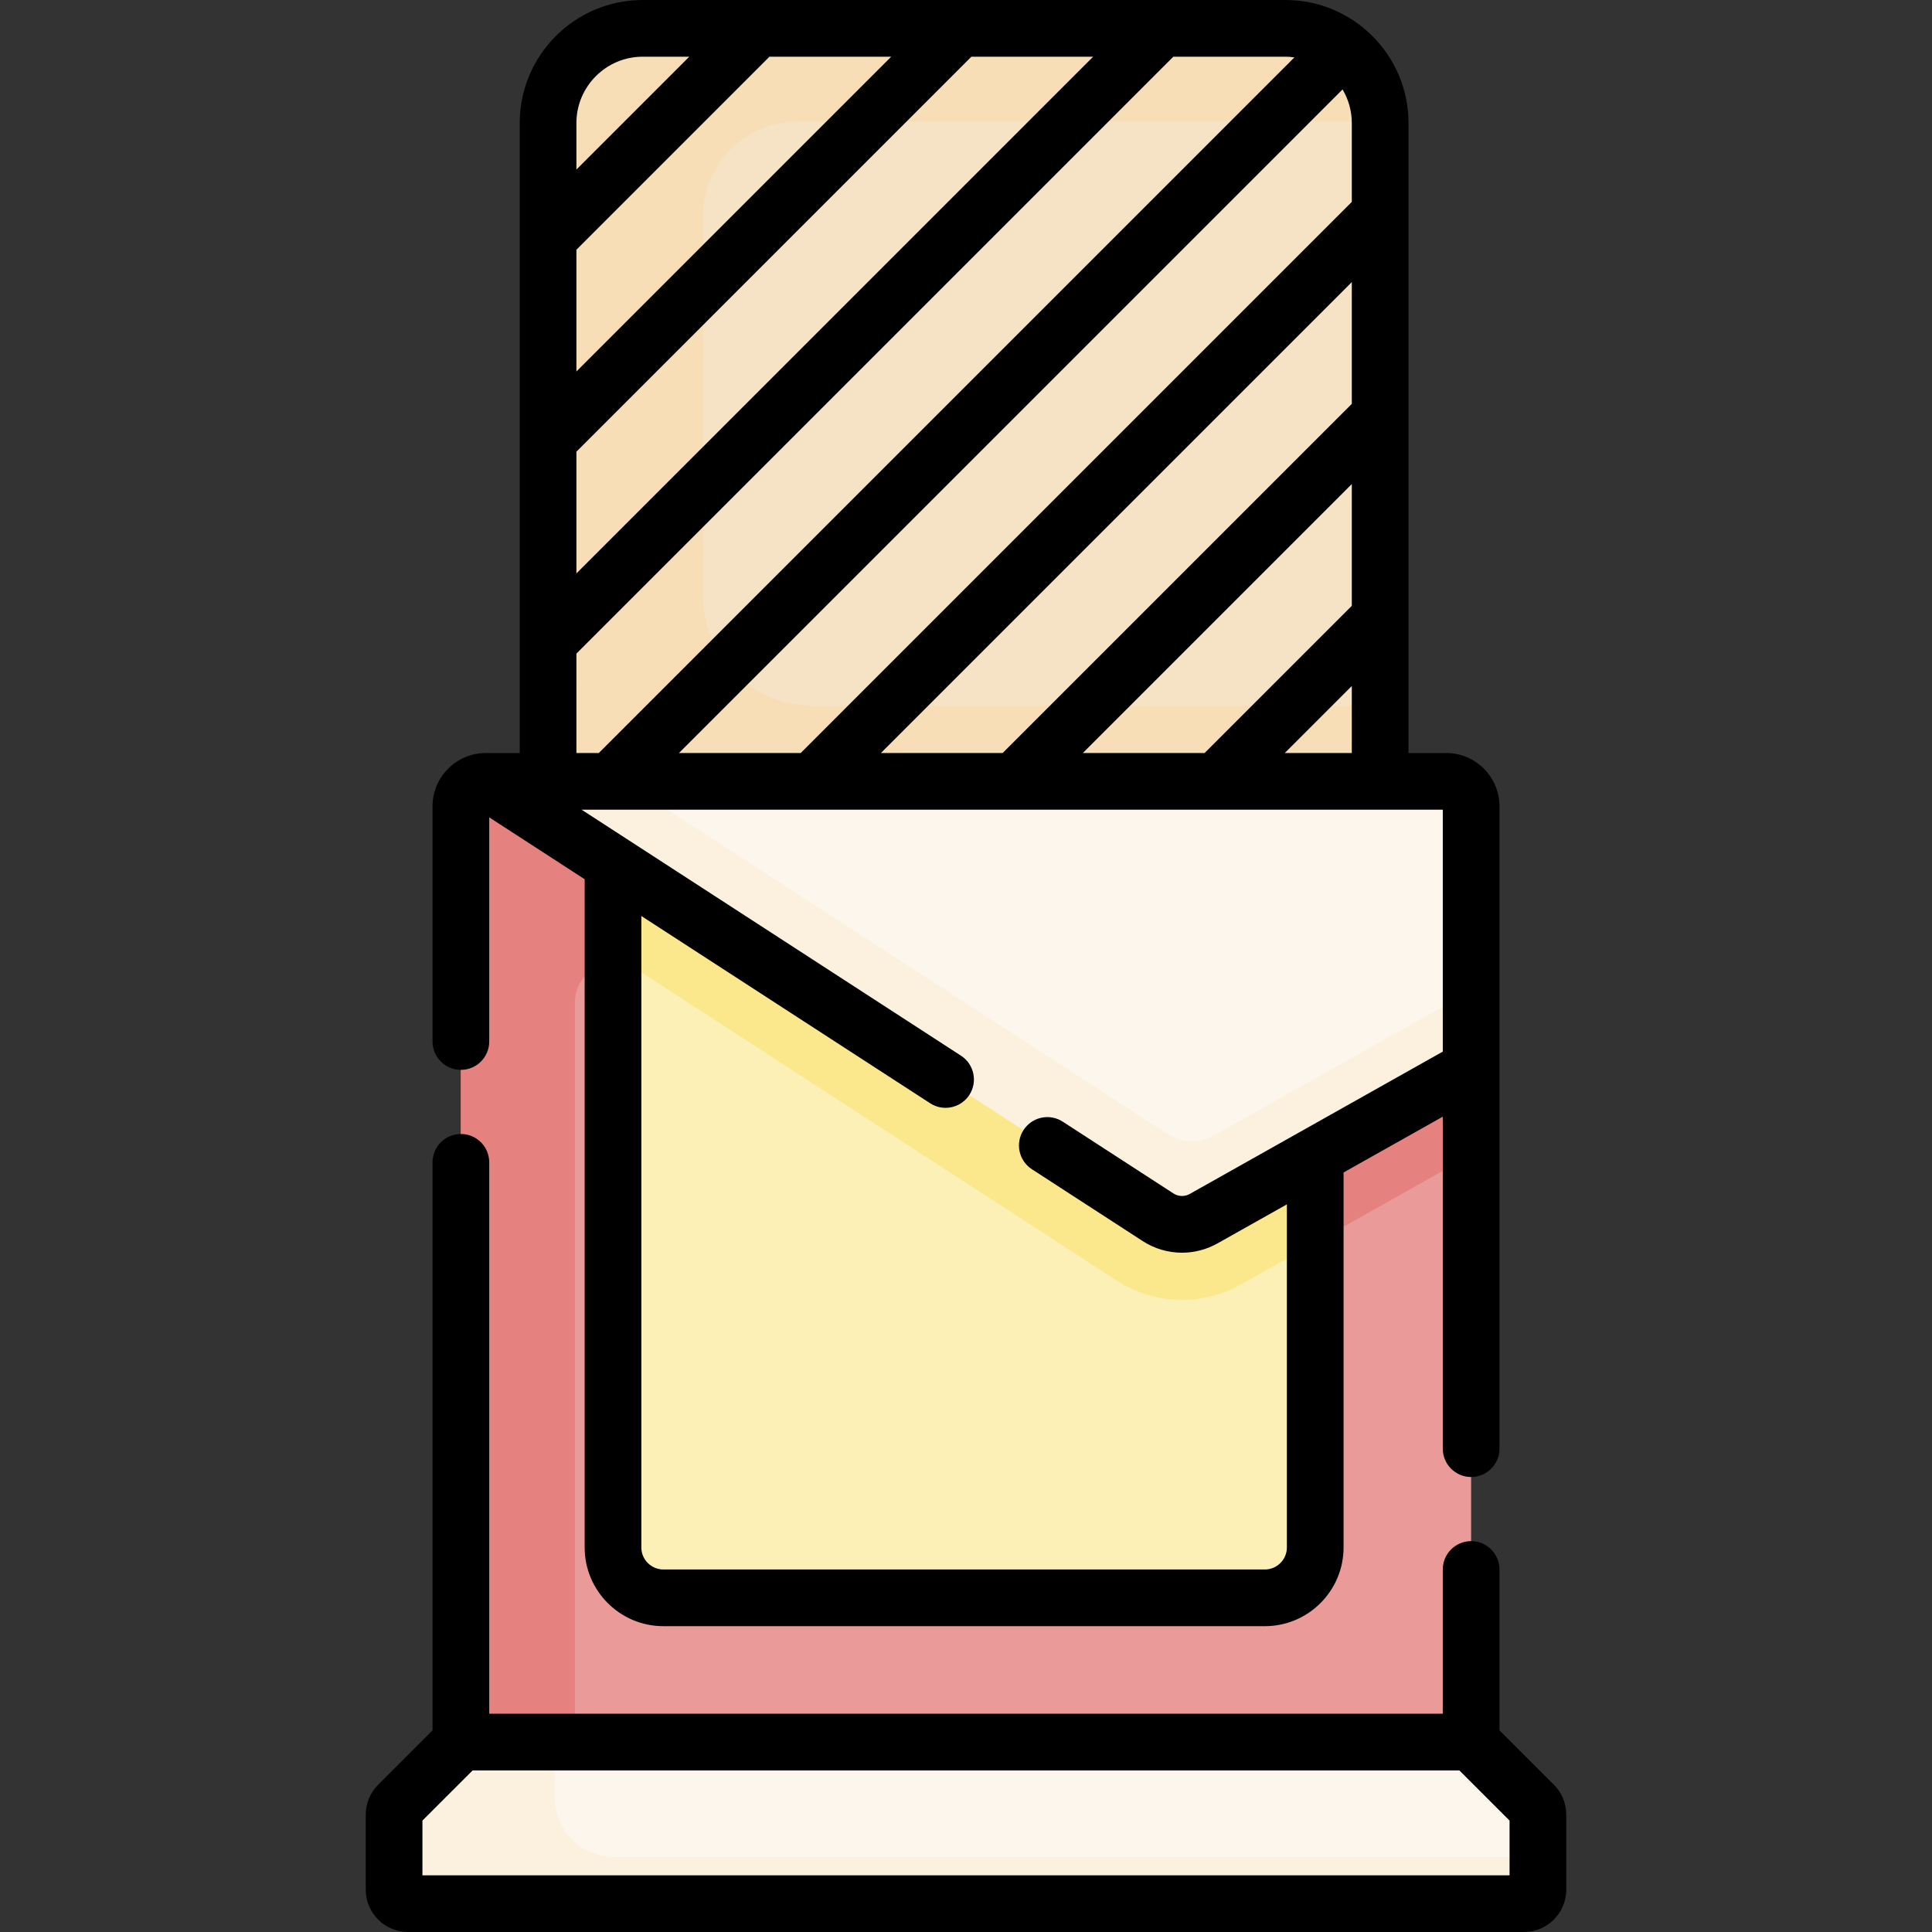 <svg id="Capa_1" enable-background="new 0 0 511.15 511.15" height="512" viewBox="0 0 511.15 511.15" width="512" xmlns="http://www.w3.org/2000/svg"><rect x="0" y="0" width="511.15" height="511.15" fill="#333333" stroke="none"/><g><g><g><path d="m365.145 32.556-.43 284.21h-219.71v-284.21c0-13.84 11.21-25.06 25.05-25.06h170.04c13.84 0 25.05 11.22 25.05 25.06z" fill="#f6e2c4"/></g><g><g id="XMLID_211_"><g><path d="m405.805 477.486-16.59-16.59-14.78-28.619h-223.5l-29 28.619-16.59 16.59c-.69.69-1.08 1.64-1.08 2.62v19.84c0 2.05 1.65 3.7 3.7 3.7h295.22c2.05 0 3.7-1.65 3.7-3.7v-19.84c0-.98-.39-1.93-1.08-2.62z" fill="#fcf6ed"/><path d="m162.318 491.3c-8.572 0-15.52-6.949-15.52-15.52v-8.02c0-.986.392-1.931 1.089-2.629l16.581-16.581 16.49-16.273h-30.023l-29 28.619-16.59 16.59c-.692.692-1.08 1.63-1.08 2.608v19.852c0 2.043 1.657 3.7 3.7 3.7h295.22c2.043 0 3.7-1.657 3.7-3.7v-8.646z" fill="#fcf1de"/><path d="m185.999 57.202c0-13.84 11.22-25.06 25.06-25.06h154.075c-.222-13.648-11.339-24.646-25.04-24.646h-170.04c-13.835 0-25.05 11.215-25.05 25.05v284.22h40.994v-48.94l75.473 48.94h103.243l.197-130.04h-149.734c-16.115 0-29.178-13.063-29.178-29.178z" fill="#f8deb6"/></g></g><path d="m128.535 206.726c-3.65 0-6.6 2.95-6.6 6.6v247.57h267.28v-178.28l-80.989-26.46z" fill="#ea9a98"/><g id="XMLID_213_"><path d="m128.535 206.726c-3.645 0-6.6 2.955-6.6 6.6v247.57h30.168v-195.597c0-8.382 9.289-13.43 16.322-8.869l127.071 82.399c5.141 3.332 11.097 5.093 17.226 5.093 5.418 0 10.78-1.401 15.529-4.064l60.964-34.294v-22.947l-88.665-26.46z" fill="#e5827f"/><path d="m347.969 409.405c0 7.363-5.969 13.332-13.332 13.332h-159.124c-7.363 0-13.332-5.969-13.332-13.332v-192.025h185.788z" fill="#fcf0b6"/><path d="m347.969 217.38h-185.788v35.001l133.315 86.448c5.141 3.332 11.097 5.093 17.226 5.093 5.418 0 10.78-1.401 15.529-4.064l19.718-11.092z" fill="#fbe88c"/><g><path d="m389.215 213.326v69.29l-70.77 39.81c-3.78 2.12-8.43 1.98-12.07-.38l-177.84-115.32h254.08c3.65 0 6.6 2.95 6.6 6.6z" fill="#fcf6ed"/></g><path d="m321.07 300.472c-3.78 2.12-8.43 1.98-12.07-.38l-143.983-93.365h-36.482l177.84 115.32c3.64 2.36 8.29 2.5 12.07.38l70.77-39.81v-20.478z" fill="#fcf1de"/></g></g></g><g><path d="m121.933 283.054c4.142 0 7.5-3.358 7.5-7.5v-59.307l25.249 16.372v176.786c0 11.487 9.345 20.832 20.832 20.832h159.123c11.486 0 20.832-9.345 20.832-20.832v-99.204l26.249-14.766v87.838c0 4.142 3.357 7.5 7.5 7.5s7.5-3.358 7.5-7.5v-169.948c0-7.775-6.326-14.101-14.102-14.101h-9.968v-166.672c0-17.949-14.602-32.552-32.552-32.552h-170.043c-17.949 0-32.551 14.603-32.551 32.552v166.673h-8.968c-7.775 0-14.101 6.326-14.101 14.101v62.229c0 4.141 3.358 7.499 7.5 7.499zm259.785-4.828-66.949 37.66c-1.354.762-3.007.712-4.312-.136l-29.288-18.992c-3.474-2.252-8.118-1.262-10.373 2.212-2.254 3.476-1.263 8.12 2.213 10.374l29.288 18.992c3.174 2.058 6.795 3.094 10.426 3.094 3.229 0 6.467-.82 9.4-2.471l18.347-10.32v90.766c0 3.216-2.616 5.832-5.832 5.832h-159.125c-3.216 0-5.832-2.616-5.832-5.832v-167.06l76.41 49.546c1.261.817 2.675 1.208 4.074 1.208 2.456 0 4.864-1.206 6.3-3.42 2.254-3.476 1.263-8.12-2.212-10.374l-100.367-65.081h227.832zm-95.231-79.001 71.161-71.161v32.213l-38.947 38.948zm71.161-92.375-92.375 92.375h-32.214l124.589-124.59zm-2.448-83.194c1.545 2.613 2.448 5.647 2.448 8.896v20.87l-145.802 145.803h-32.214zm-15.285 175.569 17.734-17.734v17.734zm-104.127-184.225-83.286 83.287v-32.215l51.071-51.072zm-83.286 104.5 104.499-104.5h32.214l-136.713 136.714zm17.551-104.5h12.307l-29.859 29.859v-12.307c.001-9.678 7.874-17.552 17.552-17.552zm-17.551 157.927 157.927-157.927h29.667c.805 0 1.591.073 2.367.179l-184.044 184.046h-5.917z"/><path d="m411.107 472.184-14.39-14.389v-42.558c0-4.142-3.357-7.5-7.5-7.5s-7.5 3.358-7.5 7.5v38.165h-252.284v-145.885c0-4.142-3.358-7.5-7.5-7.5s-7.5 3.358-7.5 7.5v150.278l-14.392 14.391c-2.114 2.115-3.278 4.927-3.278 7.917v19.849c0 6.175 5.024 11.199 11.199 11.199h295.226c6.175 0 11.198-5.024 11.198-11.199v-19.849c0-2.991-1.164-5.802-3.279-7.919zm-11.721 23.966h-287.623v-14.474l13.276-13.275h261.071l13.276 13.275z"/></g></g></svg>